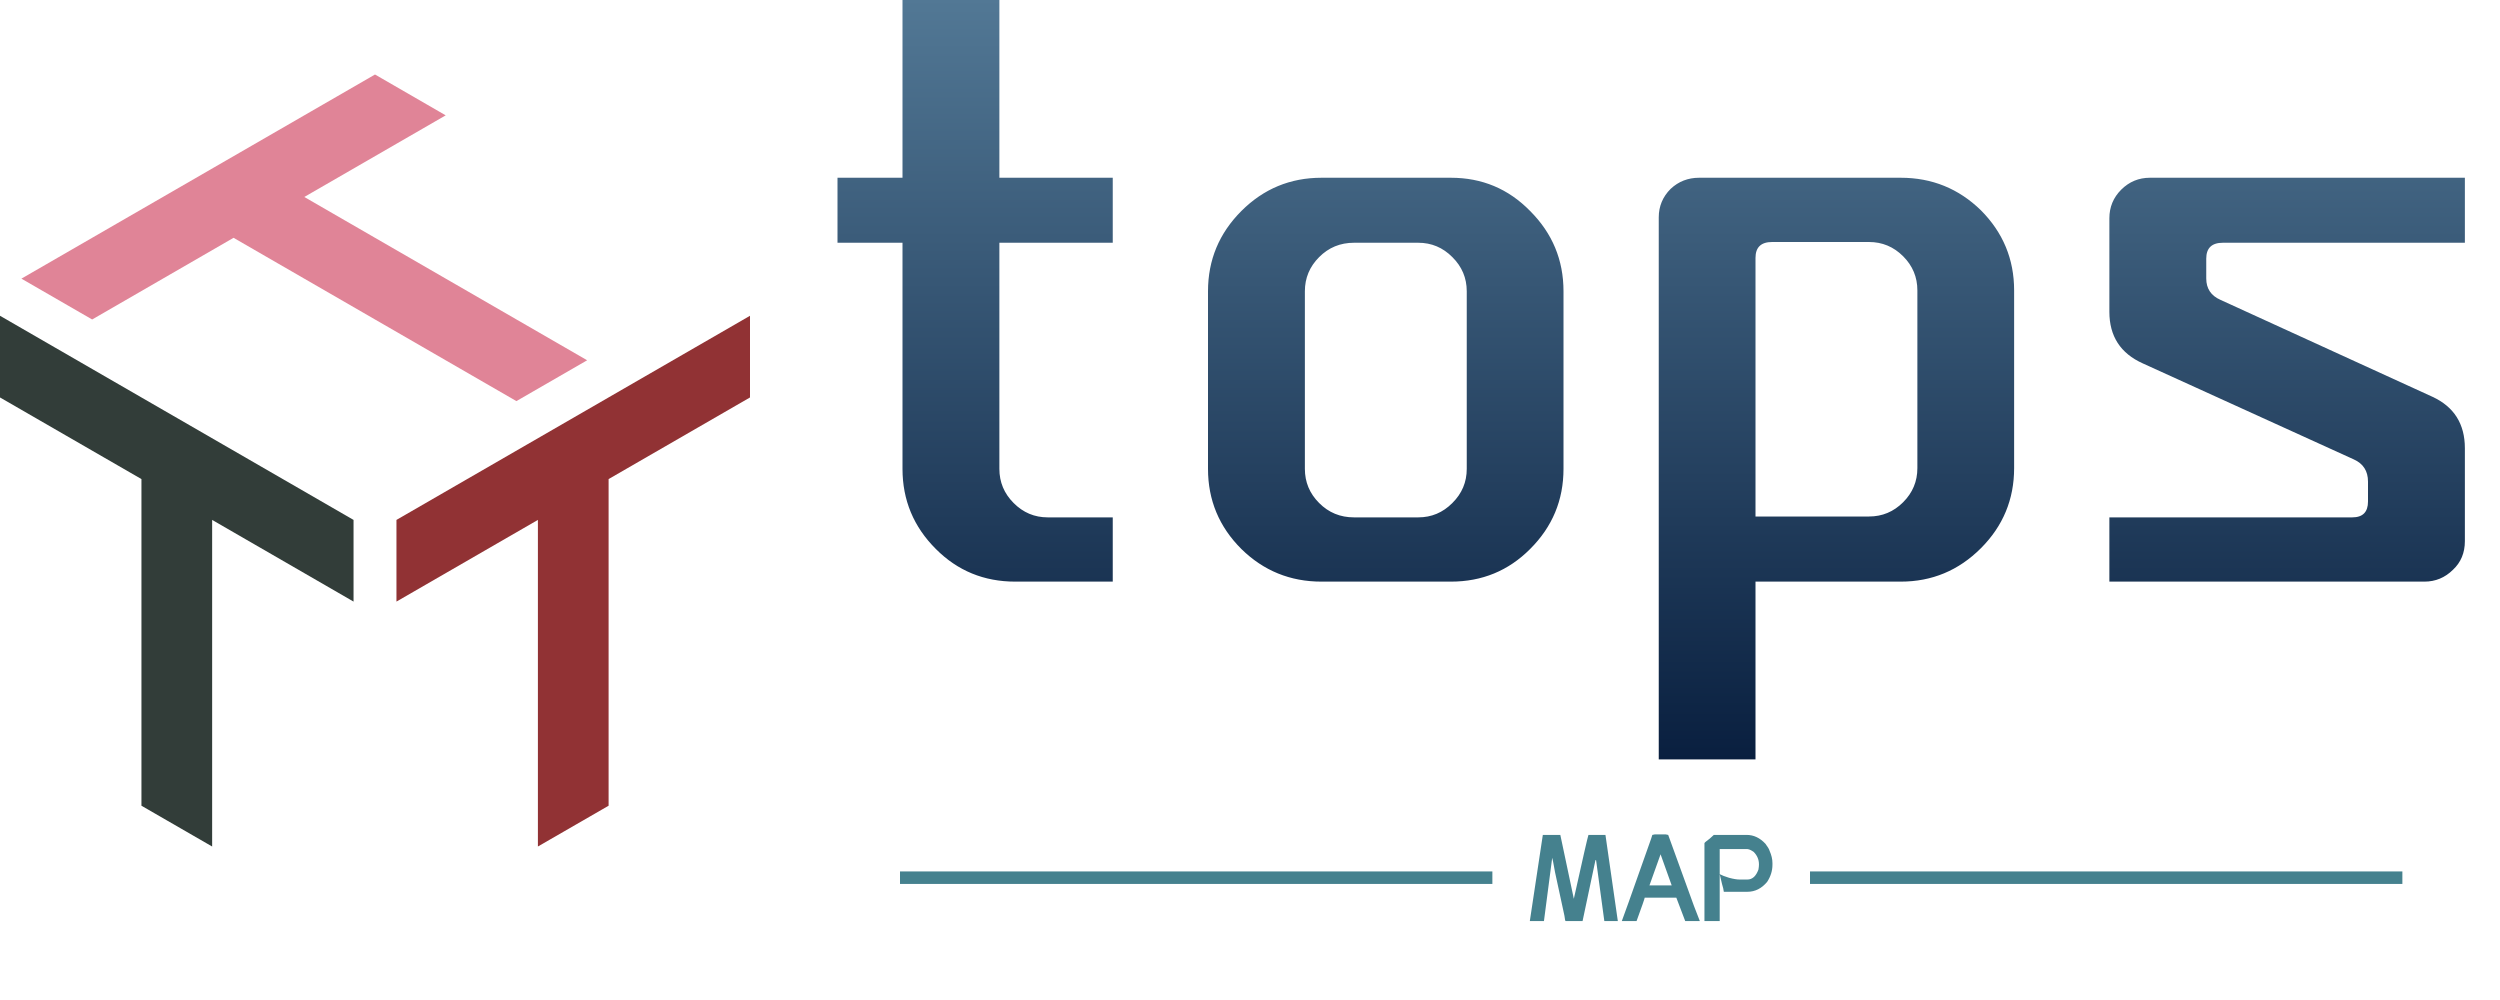 <svg width="100%" height="100%" viewBox="0 0 200 80" xmlns="http://www.w3.org/2000/svg" version="1.0">
    <defs>
        <linearGradient id="fc97bc9f-68b7-424f-b18a-c011f94c4248" y2="0" x2="0" y1="1" x1="0">
            <stop stop-color="#091f3f" offset="0%"/>
            <stop stop-color="#527895" offset="100%"/>
        </linearGradient>
    </defs>
    <g>
        <rect fill="none" id="canvas_background" height="80" width="200" y="0" x="0"/>
    </g>
    <g>
        <g id="svg_3" fill="#913234">
            <g id="svg_4">
                <g id="svg_5">
                    <rect id="svg_6" height="61.76" width="60" y="5.961" x="0" stroke-width="2" fill-opacity="0"
                          fill="#913234"/>
                    <svg id="svg_7" height="61.76" width="60" y="5.961" x="0">
                        <svg id="svg_8" viewBox="0 0 151.7 156.15"
                             xmlns="http://www.w3.org/2000/svg">
                            <g id="svg_9">
                                <g id="svg_10">
                                    <path id="svg_11"
                                          d="m123.1,147.9l0,-66.07l28.6,-16.51l0,-16.52l-71.51,41.29l0,16.52l28.61,-16.52l0,66.06l14.3,-8.25z"
                                          fill="#913234"/>
                                    <path id="svg_12"
                                          d="m118.76,57.8l-57.21,-33.03l28.6,-16.51l-14.3,-8.26l-71.52,41.29l14.31,8.26l28.6,-16.52l57.21,33.03l14.31,-8.26z"
                                          fill="#e08497"/>
                                    <path id="svg_13"
                                          d="m42.91,156.15l0,-66.06l28.6,16.52l0,-16.52l-71.51,-41.29l0,16.52l28.61,16.51l0,66.07l14.3,8.25z"
                                          fill="#323d39"/>
                                </g>
                            </g>
                        </svg>
                    </svg>
                    <!---->
                </g>
            </g>
            <g id="svg_14">
                <g id="svg_15" fill="url(#fc97bc9f-68b7-424f-b18a-c011f94c4248)">
                    <g id="svg_16" transform="translate(71.405,88.159) scale(1) ">
                        <g id="svg_17">
                            <path id="svg_18"
                                  d="m-4.405,-73.939l0,5.2l5.2,0l0,18.09q0,3.75 2.67,6.41l0,0q2.6,2.61 6.35,2.61l0,0l7.8,0l0,-5.14l-5.2,0q-1.59,0 -2.73,-1.15l0,0q-1.14,-1.14 -1.14,-2.73l0,0l0,-18.09l9.07,0l0,-5.2l-9.07,0l0,-14.22l-7.75,0l0,14.22l-5.2,0zm38.72,0l10.35,0q3.74,0 6.34,2.66l0,0q2.67,2.67 2.67,6.42l0,0l0,14.21q0,3.75 -2.67,6.41l0,0q-2.6,2.61 -6.34,2.61l0,0l-10.35,0q-3.75,0 -6.41,-2.61l0,0q-2.67,-2.66 -2.67,-6.41l0,0l0,-14.21q0,-3.75 2.67,-6.42l0,0q2.66,-2.66 6.41,-2.66l0,0zm7.74,5.2l-5.14,0q-1.65,0 -2.79,1.15l0,0q-1.14,1.14 -1.14,2.73l0,0l0,14.21q0,1.59 1.14,2.73l0,0q1.14,1.15 2.79,1.15l0,0l5.14,0q1.59,0 2.73,-1.15l0,0q1.15,-1.14 1.15,-2.73l0,0l0,-14.21q0,-1.59 -1.15,-2.73l0,0q-1.14,-1.15 -2.73,-1.15l0,0zm26.98,41.33l-7.74,0l0,-43.36q0,-1.33 0.95,-2.28l0,0q0.95,-0.89 2.28,-0.89l0,0l16.13,0q3.74,0 6.41,2.6l0,0q2.66,2.67 2.66,6.41l0,0l0,14.22q0,3.75 -2.66,6.41l0,0q-2.67,2.67 -6.41,2.67l0,0l-11.62,0l0,14.22zm9.08,-41.39l-7.75,0q-1.33,0 -1.33,1.27l0,0l0,20.69l9.08,0q1.59,0 2.73,-1.14l0,0q1.14,-1.14 1.14,-2.73l0,0l0,-14.22q0,-1.59 -1.14,-2.73l0,0q-1.14,-1.14 -2.73,-1.14l0,0zm47.67,0.06l0,-5.2l-25.2,0q-1.33,0 -2.29,0.95l0,0q-0.95,0.95 -0.95,2.29l0,0l0,7.49q0,2.92 2.67,4.12l0,0l16.88,7.68q1.14,0.51 1.14,1.78l0,0l0,1.59q0,1.27 -1.26,1.27l0,0l-19.43,0l0,5.14l25.2,0q1.33,0 2.29,-0.95l0,0q0.95,-0.89 0.95,-2.29l0,0l0,-7.43q0,-2.92 -2.6,-4.12l0,0l-16.95,-7.75q-1.14,-0.5 -1.14,-1.71l0,0l0,-1.59q0,-1.27 1.33,-1.27l0,0l19.36,0z"/>
                        </g>
                    </g>
                </g>
                <g id="svg_19" fill="#45818E">
                    <rect id="svg_20" width="47.39" y="69.715" height="1" x="72"/>
                    <rect id="svg_21" x="144.8" width="47.39" y="69.715" height="1"/>
                    <g id="svg_22">
                        <g id="svg_23" transform="translate(71.405,88.159) scale(1) ">
                            <path id="svg_24"
                                  d="m52.021,-21.366l0,0l1.4,0q1.03,4.88 1.08,5.11l0,0l0,0q1.08,-4.87 1.17,-5.11l0,0l1.36,0q0.19,1.27 0.99,6.89l0,0l-1.08,0l-0.66,-4.87l-0.05,0l-1.03,4.87l-1.36,0q-0.04,0 -0.09,-0.42l0,0q-0.05,-0.18 -0.75,-3.47l0,0q-0.19,-1.07 -0.23,-1.17l0,0l0,0l-0.66,5.06l-1.13,0q0.75,-5.01 0.94,-6.23l0,0q0,0 0.1,-0.66zm8.95,-0.04l0,0l0.89,0q0.05,0 0.19,0.04l0,0l2.06,5.68l0.47,1.21l-1.17,0l-0.71,-1.87l-2.53,0q0,0.09 -0.65,1.87l0,0l-1.18,0q0.05,-0.09 2.07,-5.81l0,0q0.37,-1.03 0.37,-1.08l0,0q0.14,-0.04 0.19,-0.04zm0.47,1.59l0,0l-0.89,2.49l1.78,0q0,0 -0.89,-2.49l0,0zm4.26,-1.55l2.63,0q0.84,0 1.5,0.71l0,0q0.28,0.37 0.33,0.56l0,0q0.23,0.52 0.23,0.98l0,0l0,0.14q0,0.71 -0.42,1.36l0,0q-0.66,0.8 -1.59,0.8l0,0l-1.88,0q0,0 -0.05,-0.28l0,0q-0.04,-0.09 -0.28,-1.13l0,0q0.28,0.15 0.75,0.29l0,0q0.52,0.14 0.85,0.14l0,0l0.61,0q0.6,0 0.89,-0.8l0,0q0.04,-0.23 0.04,-0.38l0,0l0,-0.04q0,-0.56 -0.42,-0.99l0,0q0,0 -0.14,-0.09l0,0q-0.23,-0.14 -0.42,-0.14l0,0l-2.16,0l0,5.76l-1.22,0l0,-6.23q0,-0.05 0.43,-0.37l0,0q0.32,-0.29 0.32,-0.29l0,0z"/>
                        </g>
                    </g>
                </g>
            </g>
        </g>
    </g>
</svg>

